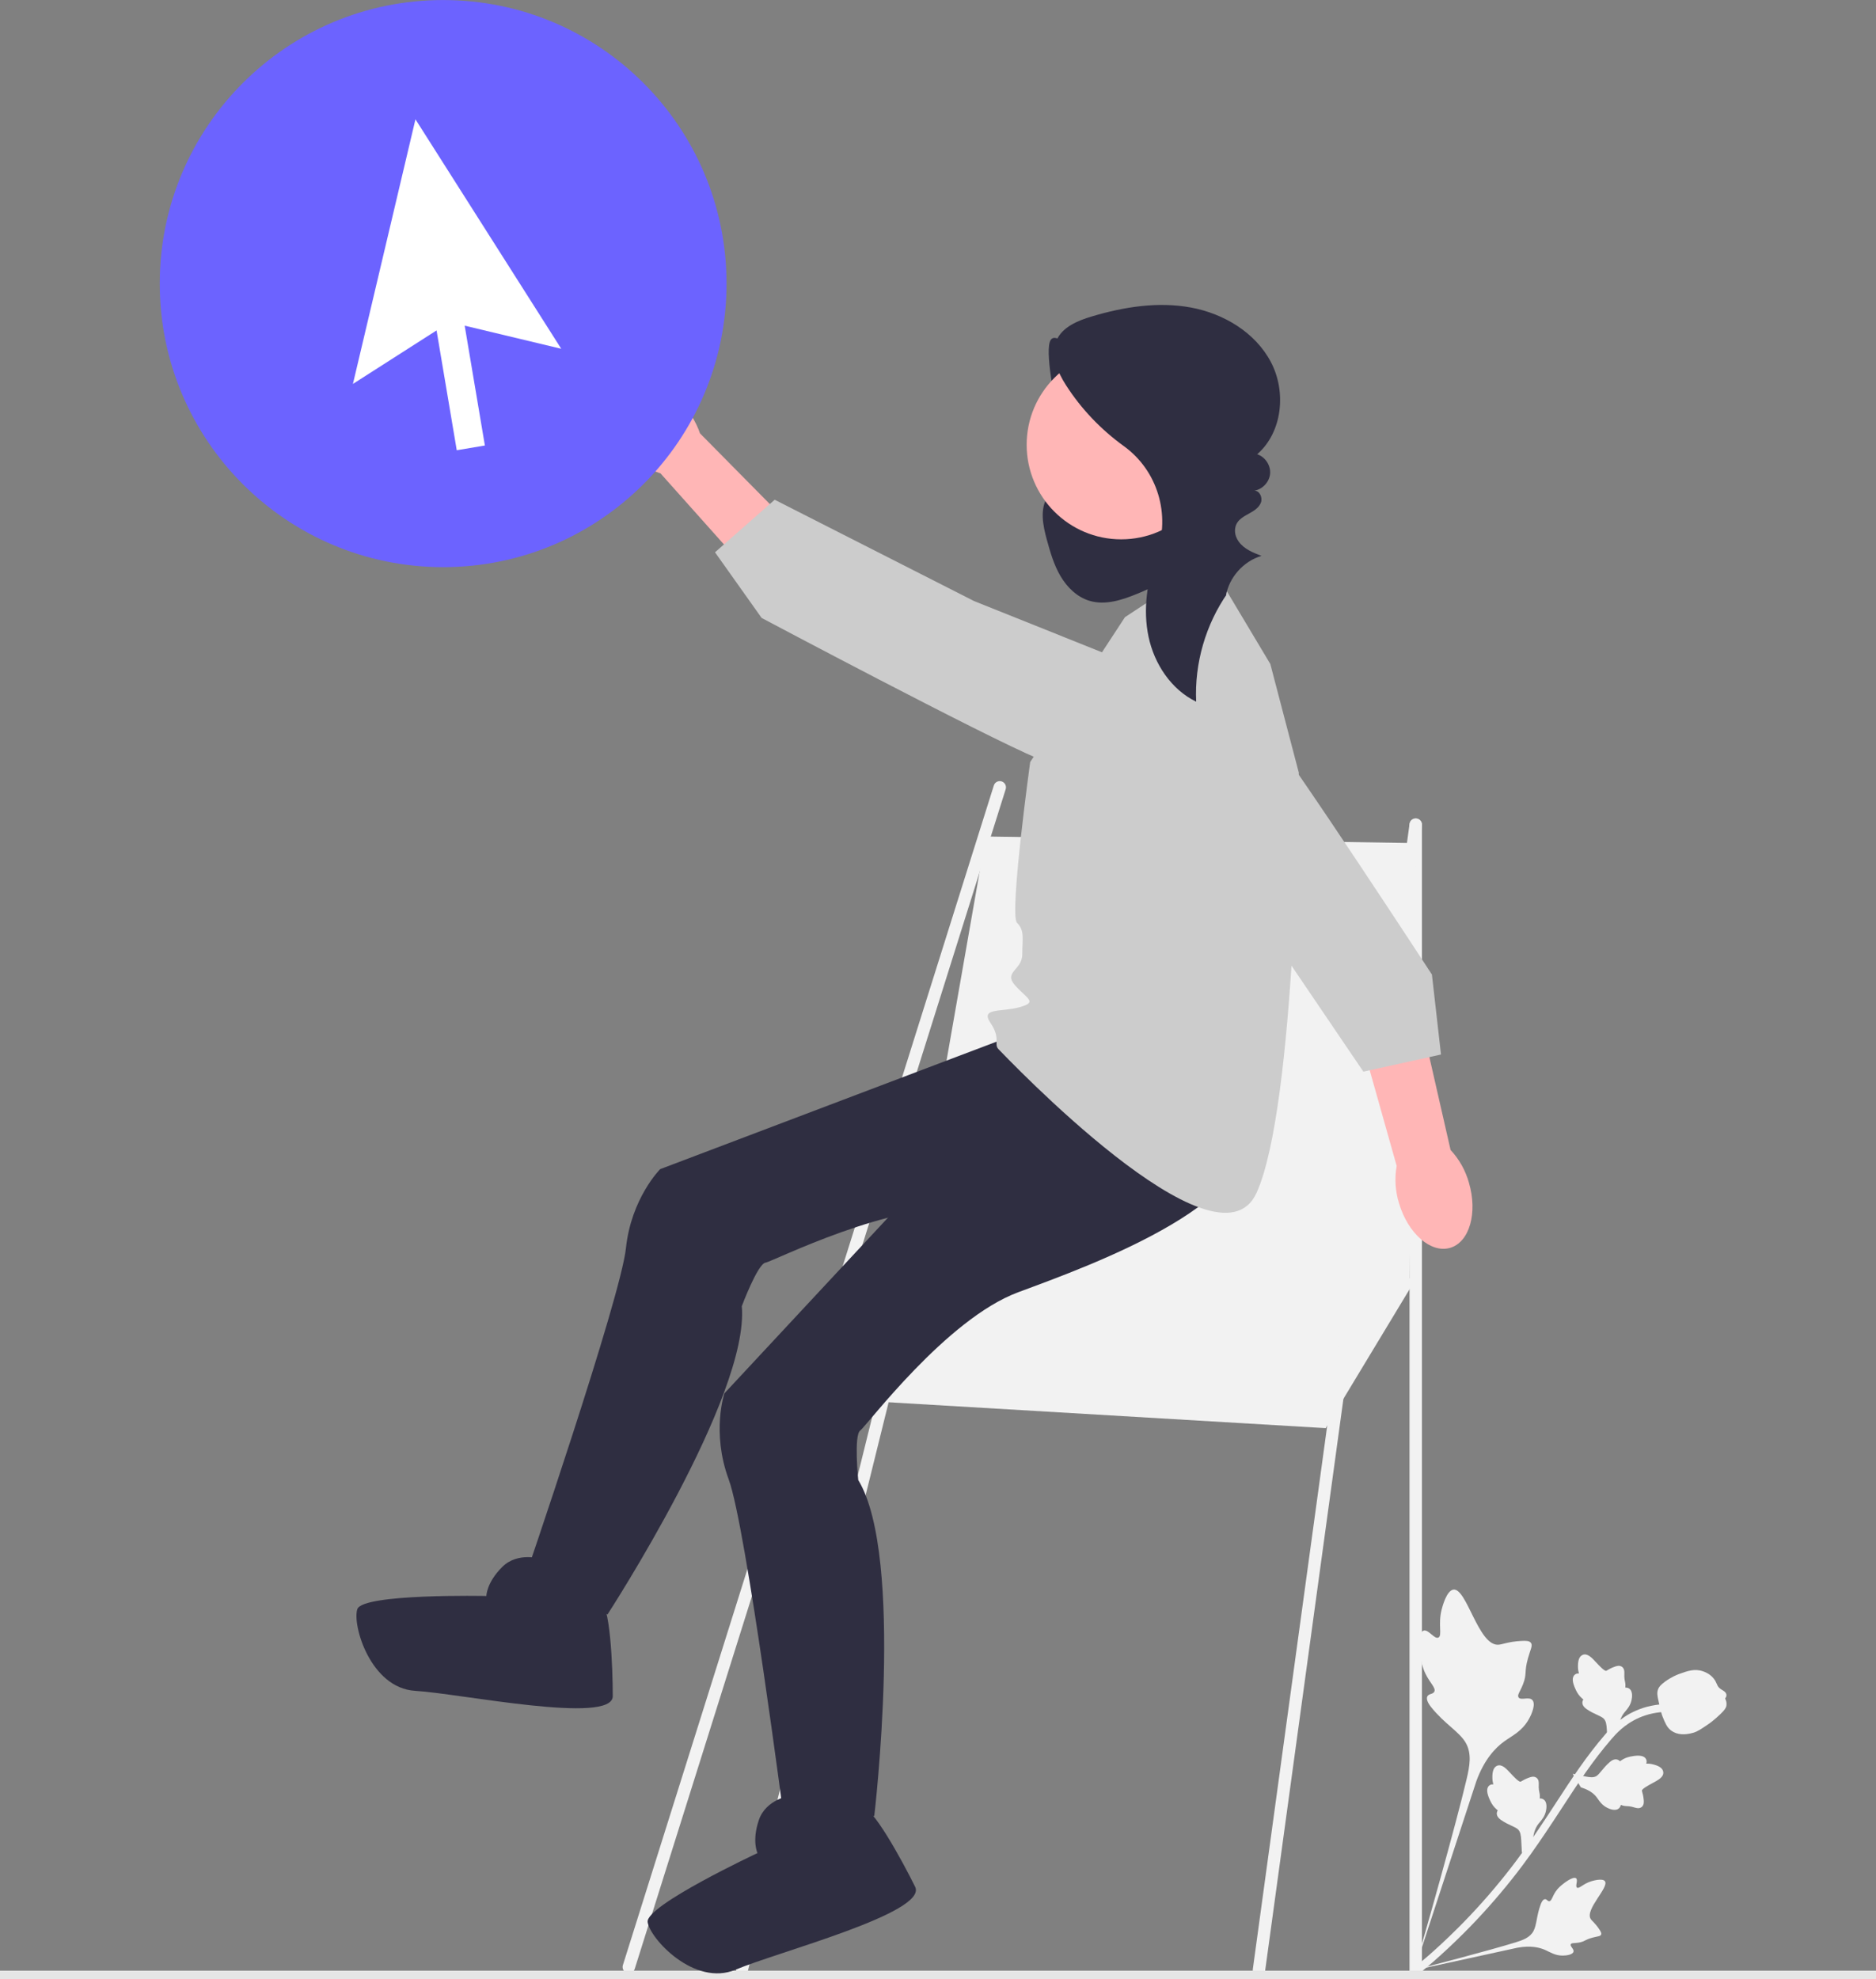 <svg width="620" height="654" viewBox="0 0 620 654" fill="none" xmlns="http://www.w3.org/2000/svg">
<rect x="0" y="0" width="620" height="654" fill="#808080" stroke="none"/>
<g clip-path="url(#clip0_1_13)">
<path d="M470.431 538.873C472.01 538.247 474.02 541.776 475.375 541.148C476.726 540.522 475.2 536.8 476.436 531.943C476.658 531.068 478.063 525.549 480.372 525.296C484.75 524.816 488.531 543.676 495.073 543.514C496.509 543.479 498.23 542.524 502.694 542.263C504.47 542.159 505.435 542.238 505.936 542.873C506.648 543.775 505.807 545.01 504.96 548.063C503.69 552.642 504.691 553.08 503.373 556.497C502.394 559.034 501.328 560.125 501.87 560.916C502.636 562.036 505.265 560.575 506.409 561.771C507.576 562.992 506.408 566.156 505.188 568.258C502.899 572.203 499.762 573.55 497.117 575.471C494.242 577.558 490.604 581.299 487.946 588.522L466.676 653.483C470.759 639.935 481.335 602.322 484.704 587.911C485.676 583.751 486.537 579.434 484.308 575.745C482.161 572.194 477.41 569.654 473.047 564.22C472.538 563.586 471.142 561.801 471.713 560.61C472.184 559.625 473.57 559.943 474.024 559.03C474.633 557.806 472.634 556.24 471.11 553.108C470.036 550.898 469.744 549.033 469.493 547.429C469.417 546.945 468.33 539.708 470.431 538.873Z" fill="#F2F2F2"/>
<path d="M520.876 620.698C521.639 621.292 520.487 623.297 521.186 623.781C521.883 624.264 523.269 622.441 526.008 621.646C526.502 621.503 529.614 620.6 530.405 621.661C531.904 623.672 523.742 630.97 525.709 634.136C526.14 634.831 527.106 635.4 528.522 637.517C529.085 638.359 529.325 638.856 529.158 639.285C528.921 639.895 528.072 639.838 526.33 640.303C523.717 641.001 523.791 641.619 521.734 641.957C520.207 642.209 519.365 642 519.133 642.494C518.804 643.194 520.28 644.063 520.023 644.97C519.761 645.895 517.871 646.235 516.488 646.242C513.892 646.256 512.326 645.105 510.621 644.36C508.767 643.551 505.882 642.844 501.572 643.623L463.565 651.922C471.39 650.018 492.894 644.359 500.936 641.855C503.258 641.132 505.624 640.308 506.79 638.15C507.913 636.071 507.789 633.005 509.195 629.295C509.36 628.862 509.832 627.662 510.581 627.598C511.201 627.546 511.445 628.318 512.023 628.277C512.8 628.223 512.991 626.79 514.088 625.138C514.862 623.973 515.693 623.291 516.407 622.705C516.623 622.528 519.86 619.907 520.876 620.698Z" fill="#F2F2F2"/>
<path d="M502.965 612.332L506.604 608.571L506.634 608.096C506.774 605.9 507.365 604.107 508.392 602.764C508.555 602.551 508.729 602.346 508.906 602.137C509.609 601.309 510.483 600.28 510.887 598.605C511.11 597.671 511.474 595.387 510.003 594.568C509.61 594.344 509.216 594.3 508.865 594.333C508.872 594.262 508.878 594.191 508.885 594.114C508.958 593.171 508.841 592.651 508.727 592.151C508.64 591.766 508.55 591.37 508.535 590.584C508.528 590.239 508.539 589.949 508.548 589.706C508.574 588.967 508.566 588.057 507.774 587.46C506.905 586.852 505.93 587.207 505.284 587.441C504.133 587.859 503.441 588.267 502.983 588.538C502.816 588.638 502.627 588.749 502.556 588.773C501.979 588.962 500.069 586.893 499.346 586.118C497.726 584.372 496.325 582.861 494.757 583.522C493.634 583.994 493.131 585.375 493.223 587.741C493.253 588.478 493.389 589.126 493.537 589.665C493.109 589.614 492.639 589.68 492.208 590.019C491.187 590.823 491.272 592.486 492.458 594.963C492.751 595.58 493.148 596.407 493.936 597.267C494.307 597.671 494.679 597.987 495.001 598.251C494.861 598.448 494.746 598.689 494.698 598.991C494.555 599.881 495.034 600.727 496.159 601.482C497.383 602.329 498.525 602.853 499.531 603.316C500.409 603.721 501.164 604.073 501.643 604.497C502.52 605.295 502.663 606.602 502.759 608.228L502.965 612.332Z" fill="#F2F2F2"/>
<path d="M519.749 586.167L522.462 590.643L522.913 590.793C525.001 591.485 526.585 592.512 527.623 593.846C527.788 594.058 527.942 594.278 528.099 594.503C528.721 595.393 529.495 596.5 531.011 597.315C531.858 597.769 533.974 598.7 535.139 597.484C535.455 597.161 535.598 596.791 535.655 596.443C535.721 596.467 535.789 596.491 535.861 596.518C536.755 596.828 537.287 596.845 537.799 596.863C538.193 596.876 538.6 596.889 539.363 597.074C539.698 597.155 539.976 597.239 540.209 597.31C540.916 597.522 541.799 597.746 542.576 597.13C543.385 596.443 543.289 595.41 543.227 594.726C543.115 593.505 542.895 592.733 542.75 592.22C542.696 592.033 542.636 591.822 542.631 591.747C542.595 591.141 545.079 589.818 546.012 589.314C548.111 588.19 549.928 587.217 549.686 585.532C549.515 584.326 548.307 583.488 545.995 582.978C545.276 582.819 544.615 582.787 544.056 582.793C544.214 582.392 544.269 581.921 544.051 581.417C543.532 580.225 541.903 579.886 539.207 580.405C538.536 580.532 537.636 580.707 536.605 581.251C536.12 581.508 535.72 581.788 535.383 582.032C535.228 581.847 535.024 581.674 534.744 581.551C533.92 581.187 532.98 581.437 531.966 582.333C530.836 583.303 530.04 584.275 529.337 585.131C528.722 585.878 528.191 586.52 527.659 586.875C526.665 587.522 525.365 587.329 523.768 587.009L519.749 586.167Z" fill="#F2F2F2"/>
<path d="M531.25 575.691L534.889 571.93L534.919 571.455C535.059 569.259 535.65 567.466 536.677 566.123C536.84 565.91 537.014 565.705 537.191 565.496C537.894 564.668 538.768 563.639 539.172 561.964C539.396 561.03 539.759 558.746 538.288 557.927C537.895 557.703 537.501 557.659 537.15 557.692C537.157 557.621 537.163 557.55 537.17 557.473C537.243 556.53 537.126 556.01 537.012 555.51C536.925 555.126 536.835 554.729 536.82 553.943C536.813 553.598 536.824 553.309 536.833 553.065C536.859 552.326 536.852 551.416 536.059 550.819C535.19 550.211 534.215 550.566 533.57 550.8C532.418 551.218 531.727 551.626 531.268 551.897C531.101 551.997 530.912 552.108 530.841 552.132C530.264 552.321 528.354 550.252 527.631 549.477C526.011 547.731 524.61 546.22 523.042 546.881C521.92 547.353 521.416 548.734 521.509 551.101C521.538 551.837 521.674 552.485 521.822 553.025C521.394 552.973 520.924 553.039 520.493 553.378C519.472 554.183 519.558 555.845 520.743 558.322C521.036 558.939 521.433 559.766 522.221 560.626C522.592 561.03 522.964 561.346 523.286 561.611C523.146 561.807 523.031 562.048 522.983 562.351C522.84 563.24 523.32 564.086 524.444 564.841C525.668 565.688 526.81 566.212 527.816 566.675C528.694 567.081 529.449 567.432 529.928 567.856C530.805 568.654 530.948 569.961 531.044 571.587L531.25 575.691Z" fill="#F2F2F2"/>
<path d="M465.35 652.351L466.63 652.477L467.546 653.369C467.634 653.288 467.855 653.115 468.196 652.843C470.067 651.35 475.764 646.808 483.719 638.87C489.272 633.329 494.611 627.347 499.592 621.087C504.581 614.818 507.987 609.786 510.725 605.741C512.79 602.691 514.708 599.749 516.576 596.882C521.567 589.225 526.282 581.992 532.509 574.763C533.898 573.148 536.791 569.789 541.717 567.641C544.574 566.395 547.691 565.738 550.982 565.691L550.945 563.117C547.311 563.172 543.859 563.901 540.687 565.284C535.226 567.665 532.074 571.326 530.559 573.085C524.223 580.442 519.462 587.745 514.424 595.477C512.562 598.332 510.653 601.262 508.596 604.3C505.883 608.307 502.507 613.295 497.582 619.484C492.661 625.669 487.387 631.577 481.904 637.05C474.049 644.887 468.437 649.361 466.594 650.831C465.61 651.616 465.404 651.78 465.35 652.351Z" fill="#F2F2F2"/>
<path d="M552.217 571.809C552.301 571.873 552.387 571.936 552.477 571.996C554.281 573.242 556.687 573.444 559.627 572.598C561.007 572.199 562.16 571.417 564.458 569.857C564.813 569.617 566.591 568.383 568.641 566.377C569.98 565.067 570.429 564.432 570.556 563.665C570.7 562.811 570.503 561.986 570.134 561.247C570.31 561.072 570.444 560.855 570.518 560.585C570.827 559.469 569.819 558.868 569.278 558.536C569.002 558.373 568.654 558.171 568.328 557.891C567.814 557.452 567.649 557.071 567.398 556.496C567.159 555.946 566.86 555.262 566.214 554.511C564.944 553.026 563.343 552.475 562.816 552.293C560.049 551.326 557.643 552.199 554.857 553.211C554.3 553.415 552.324 554.198 550.225 555.744C548.711 556.859 548.277 557.54 548.035 558.108C547.535 559.273 547.696 560.287 548.249 562.675C548.824 565.173 549.114 566.425 549.487 567.338C550.359 569.462 550.906 570.795 552.217 571.809Z" fill="#F2F2F2"/>
<path d="M467.884 422.676L438.132 471.941L264.753 461.678L310.919 402.149L467.884 422.676Z" fill="#F2F2F2"/>
<path d="M416.078 653.093C417.087 653.093 417.967 652.347 418.108 651.319L469.916 272.775C470.07 271.652 469.285 270.616 468.162 270.463C467.04 270.301 466.005 271.094 465.851 272.218L414.042 650.762C413.888 651.885 414.674 652.92 415.797 653.074C415.891 653.087 415.985 653.093 416.078 653.093Z" fill="#F2F2F2"/>
<path d="M467.883 653.574C469.017 653.574 469.935 652.655 469.935 651.521V272.57C469.935 271.436 469.017 270.517 467.883 270.517C466.75 270.517 465.832 271.436 465.832 272.57V651.521C465.832 652.655 466.75 653.574 467.883 653.574Z" fill="#F2F2F2"/>
<path d="M207.816 652.068C208.688 652.068 209.497 651.506 209.772 650.63L332.369 260.797C332.709 259.715 332.108 258.563 331.027 258.222C329.947 257.883 328.794 258.484 328.454 259.564L205.858 649.397C205.518 650.479 206.119 651.632 207.2 651.972C207.405 652.036 207.612 652.068 207.816 652.068Z" fill="#F2F2F2"/>
<path d="M245.262 652.548C246.179 652.548 247.013 651.93 247.25 651.001L332.4 306.946C332.679 305.847 332.015 304.73 330.917 304.45C329.816 304.172 328.702 304.835 328.423 305.933L243.272 649.989C242.993 651.087 243.657 652.205 244.755 652.485C244.925 652.528 245.095 652.548 245.262 652.548Z" fill="#F2F2F2"/>
<path d="M467.884 278.607L325.795 276.421L299.634 425.755H465.832L467.884 278.607Z" fill="#F2F2F2"/>
<path d="M0 651.223H620V654H0V651.223Z" fill="#E6E6E6"/>
<path d="M359.784 115.437C355.479 117.858 348.531 108.285 346.957 112.967C345.382 117.65 349.196 136.544 351.163 141.075C352.141 143.327 353.524 145.387 354.483 147.648C355.443 149.908 355.957 152.507 355.109 154.811C353.633 158.821 348.762 160.453 346.346 163.977C343.533 168.083 344.669 173.612 345.984 178.412C347.118 182.55 348.326 186.725 350.508 190.418C352.69 194.111 355.98 197.327 360.09 198.549C365.324 200.105 370.918 198.256 375.963 196.168C380.814 194.161 385.613 191.886 389.739 188.64C393.865 185.393 397.307 181.083 398.749 176.034C400.558 169.7 399.047 162.768 395.915 156.974C392.782 151.179 388.149 146.352 383.395 141.795C375.387 134.119 366.866 126.98 357.907 120.442" fill="#2F2E41"/>
<path d="M333.064 342.819L218.18 386.354C218.18 386.354 208.607 395.932 206.866 412.475C205.125 429.019 172.923 523.055 172.923 523.055L200.774 533.504C200.774 533.504 247.771 461.235 245.16 431.631C245.16 431.631 250.382 417.672 252.993 417.25C255.604 416.829 294.769 396.803 320.009 399.415C345.248 402.027 411.393 409.863 413.134 379.388C414.875 348.914 399.61 348.914 399.61 348.914L333.064 342.819Z" fill="#2F2E41"/>
<path d="M179.015 515.219C179.015 515.219 171.182 512.607 165.961 517.831C160.739 523.055 160.739 527.409 160.739 527.409C160.739 527.409 119.833 526.538 118.092 531.762C116.352 536.986 122.444 557.883 137.24 558.754C152.035 559.625 202.514 570.073 202.514 560.495C202.514 550.918 201.644 529.15 198.163 529.15C194.681 529.15 179.015 515.219 179.015 515.219Z" fill="#2F2E41"/>
<path d="M323.141 370.511L239.409 460.444C239.409 460.444 235.065 473.273 240.827 488.877C246.59 504.481 259.345 603.06 259.345 603.06L288.941 600.089C288.941 600.089 299.087 514.471 283.642 489.085C283.642 489.085 282.144 474.256 284.299 472.721C286.453 471.187 312.703 435.879 336.489 427.039C360.275 418.198 423.049 395.919 411.119 367.824C399.19 339.729 385.503 346.493 385.503 346.493L323.141 370.511Z" fill="#2F2E41"/>
<path d="M261.338 593.335C261.338 593.335 253.159 594.463 250.789 601.461C248.42 608.458 250.347 612.362 250.347 612.362C250.347 612.362 213.286 629.704 214.038 635.16C214.79 640.615 229.503 656.652 243.154 650.877C256.805 645.103 306.689 632.106 302.45 623.518C298.21 614.931 287.794 595.8 284.672 597.342C281.551 598.885 261.338 593.335 261.338 593.335Z" fill="#2F2E41"/>
<path d="M399.644 185.656L371.794 203.941L340.462 251.83C340.462 251.83 333.499 302.331 336.11 304.943C338.721 307.555 337.851 310.167 337.851 315.391C337.851 320.616 331.457 321.171 335.524 325.682C339.591 330.193 343.004 331.133 336.946 332.84C330.888 334.547 323.85 332.881 327.369 338.068C330.888 343.254 328.277 344.995 330.018 346.737C331.758 348.478 402.219 422.926 415.274 394.193C428.329 365.459 429.235 255.313 429.235 255.313L419.831 219.431L399.644 185.656Z" fill="#CCCCCC"/>
<path d="M485.455 390.79C488.418 400.816 485.65 410.472 479.272 412.358C472.894 414.243 465.324 407.645 462.36 397.616C461.122 393.625 460.856 389.397 461.586 385.283L449.566 342.646L469.686 337.429L479.4 380.016C482.249 383.072 484.326 386.766 485.455 390.79Z" fill="#FFB6B6"/>
<path d="M370.866 246.207C370.866 246.207 403.304 221.433 415.653 237.057C428.001 252.68 473.235 322.041 473.235 322.041L476.234 348.474L450.58 354.137L409.115 293.011L370.866 246.207Z" fill="#CCCCCC"/>
<path d="M207.786 149.929C200.347 142.586 198.104 132.794 202.776 128.059C207.448 123.323 217.264 125.438 224.704 132.784C227.716 135.678 229.992 139.251 231.341 143.206L262.467 174.715L247.376 189.013L218.293 156.432C214.322 155.135 210.719 152.905 207.786 149.929Z" fill="#FFB6B6"/>
<path d="M377.963 221.07C377.963 221.07 361.539 258.446 343.18 250.742C324.82 243.038 251.705 204.2 251.705 204.2L236.307 182.512L256.027 165.146L321.863 198.599L377.963 221.07Z" fill="#CCCCCC"/>
<path d="M370.538 178.227C353.286 178.227 339.301 164.235 339.301 146.976C339.301 129.716 353.286 115.725 370.538 115.725C387.79 115.725 401.776 129.716 401.776 146.976C401.776 164.235 387.79 178.227 370.538 178.227Z" fill="#FFB6B6"/>
<path d="M405.752 195.919C398.461 206.324 394.732 219.18 395.324 231.873C387.058 227.867 381.479 219.403 379.58 210.412C377.681 201.421 379.129 191.981 382.181 183.313C382.211 183.227 382.242 183.14 382.273 183.054C386.906 170.044 382.601 155.504 371.411 147.417C363.862 141.962 357.316 135.118 352.292 127.273C349.455 122.845 347.044 117.289 349.163 112.476C351.116 108.04 356.16 105.967 360.802 104.58C371.402 101.412 382.664 99.61 393.543 101.614C404.423 103.618 414.896 109.878 420.038 119.677C425.18 129.476 423.833 142.849 415.487 150.113C418.119 150.965 419.982 153.756 419.758 156.515C419.534 159.273 417.247 161.728 414.512 162.144C416.296 162.081 417.35 164.432 416.713 166.101C416.077 167.77 414.436 168.806 412.87 169.665C410.641 170.889 408.169 172.169 408.159 175.373C408.155 176.658 408.613 177.905 409.362 178.949C411.175 181.48 414.103 182.62 416.921 183.69C410.96 185.446 406.207 190.776 405.14 196.9" fill="#2F2E41"/>
<path d="M146.452 187.417C94.725 187.417 52.791 145.466 52.791 93.716C52.791 41.966 94.725 0.015 146.452 0.015C198.179 0.015 240.113 41.966 240.113 93.716C240.113 145.466 198.179 187.417 146.452 187.417Z" fill="#6C63FF"/>
<path d="M151.307 94.16L160.249 147.22L150.954 148.788L142.011 95.728L151.307 94.16Z" fill="white"/>
<path d="M116.638 126.869L148.595 106.431L185.484 115.255L137.302 39.426L116.638 126.869Z" fill="white"/>
</g>
<defs>
<clipPath id="clip0_1_13">
<rect width="620" height="654" fill="white" transform="matrix(-1 0 0 1 620 0)"/>
</clipPath>
</defs>
</svg>
